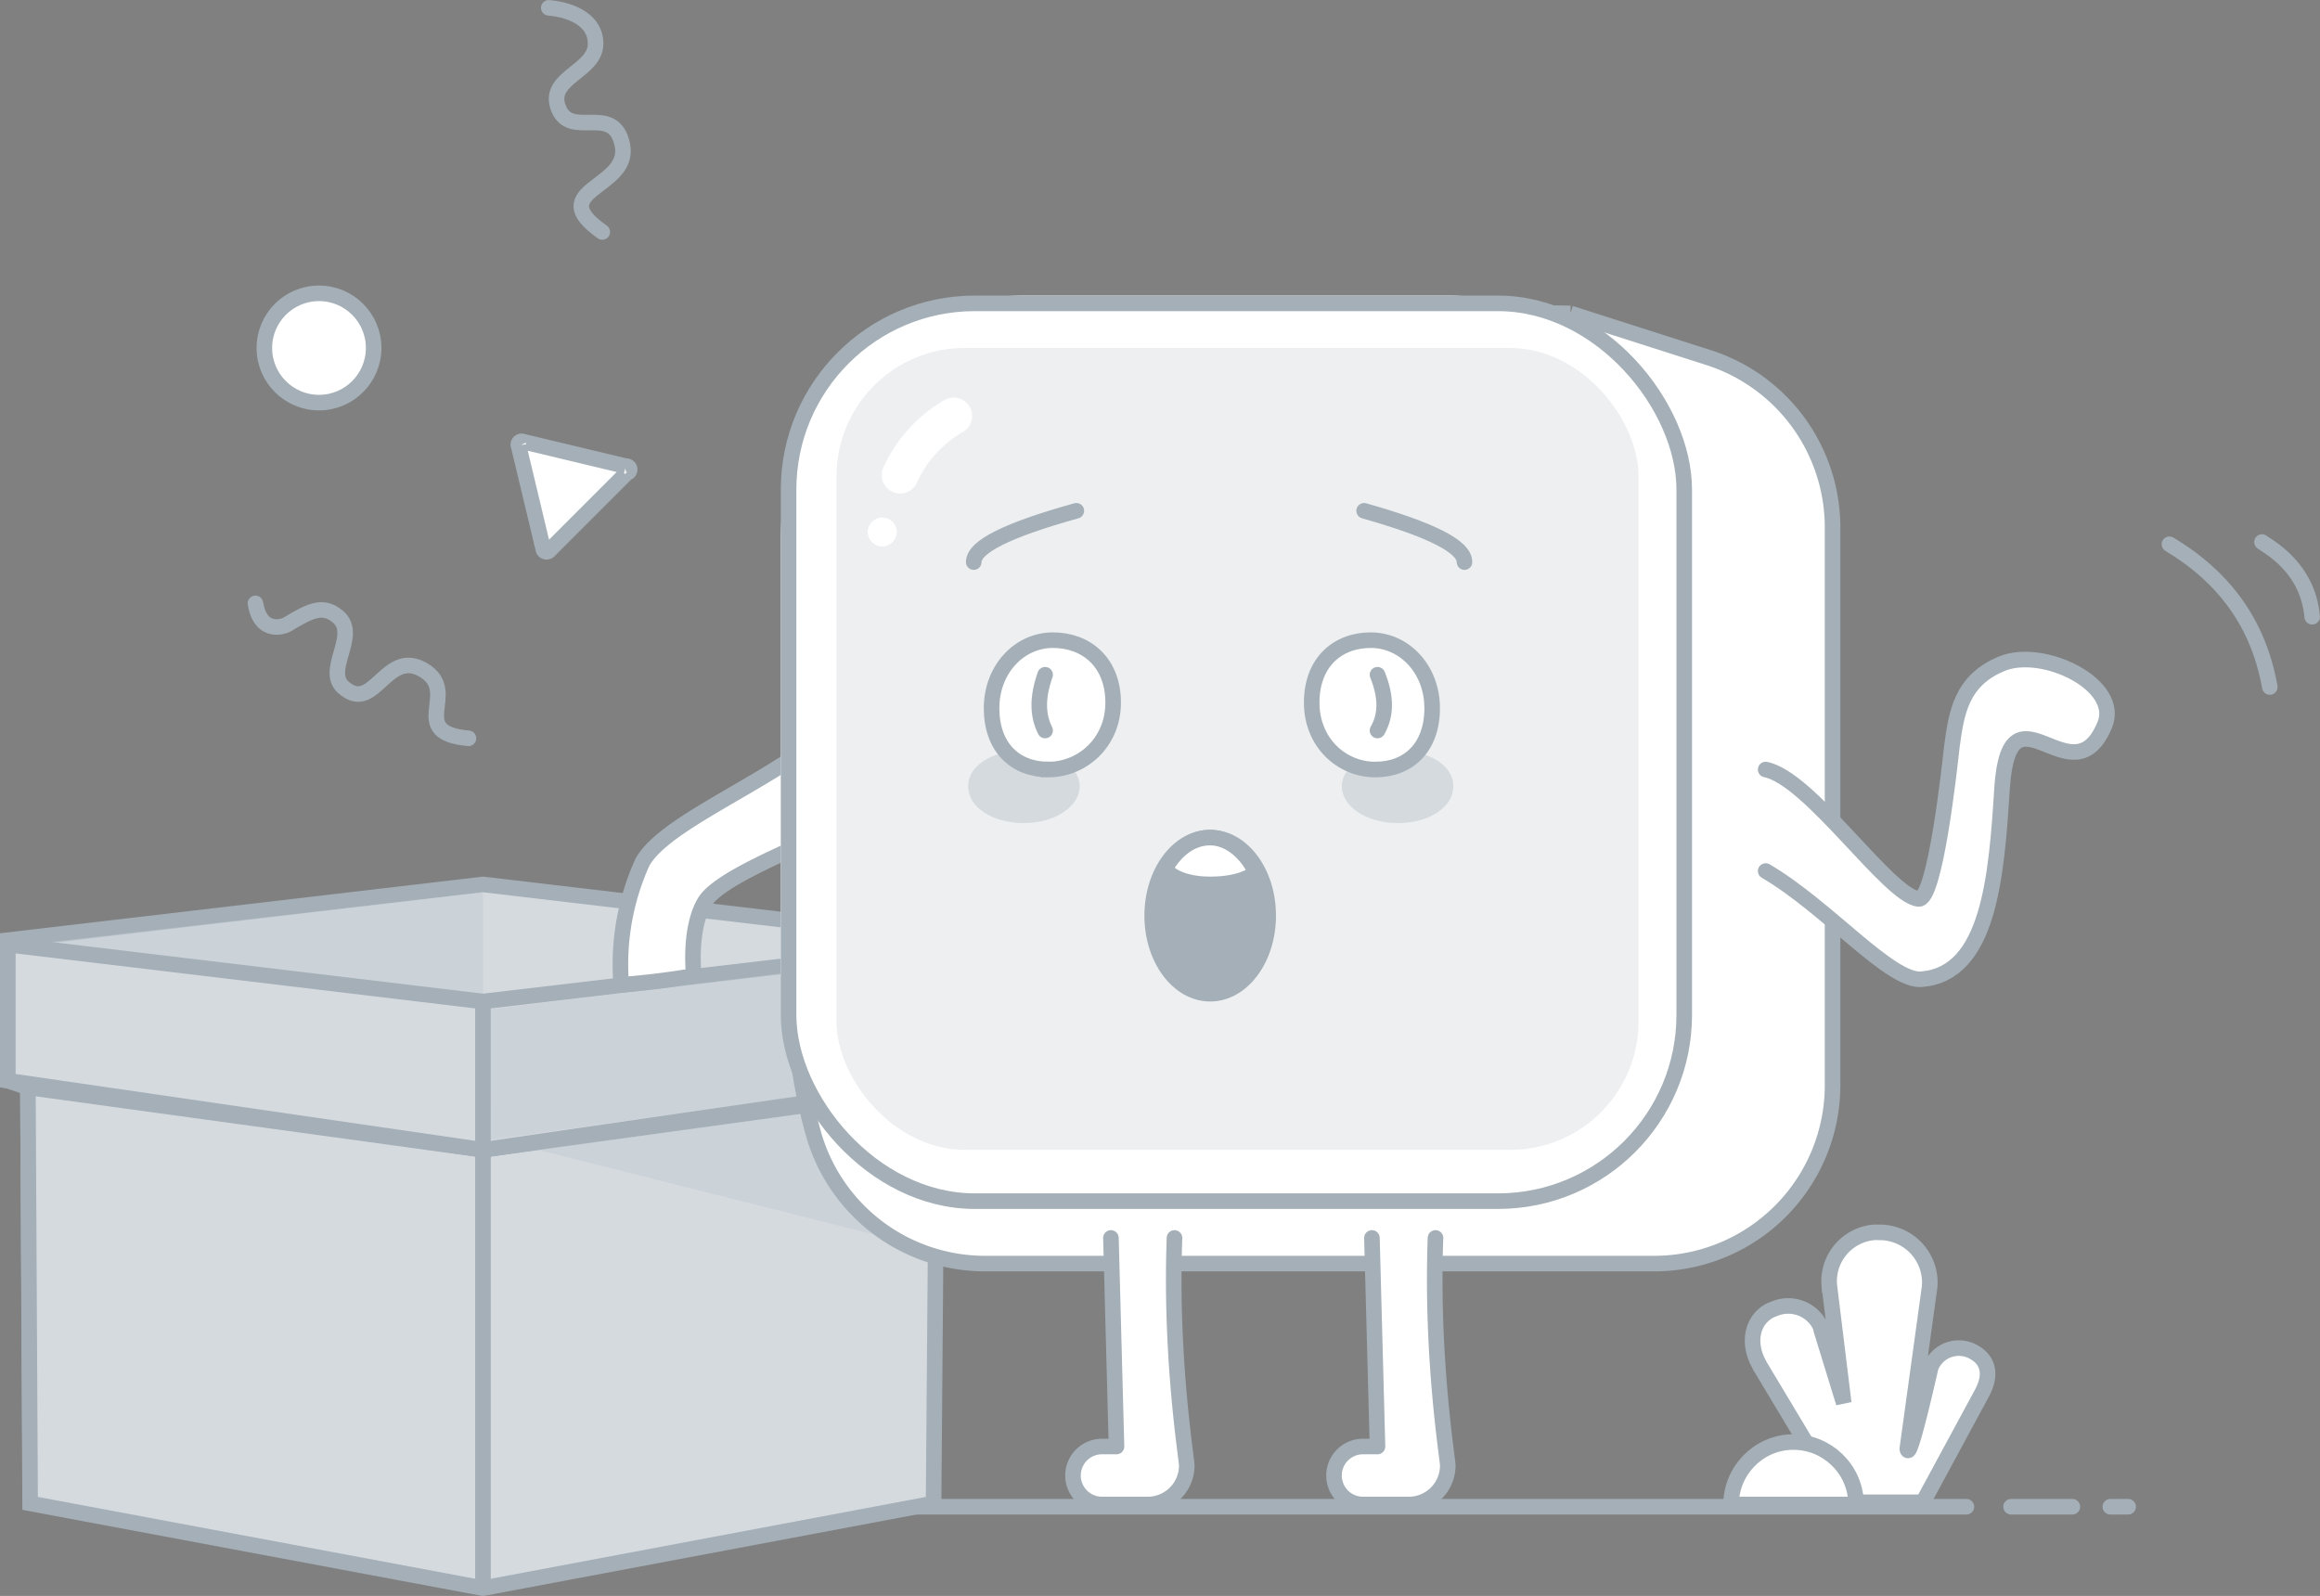 <svg
  xmlns="http://www.w3.org/2000/svg"
  xmlns:xlink="http://www.w3.org/1999/xlink"
  viewBox="0.3 1.7 208 143.1"
>
  <rect x="0.3" y="1.7" width="208" height="143.1" fill="#808080" stroke="none"/>
  <style>
    .B {
      fill: #fff;
    }
    .C {
      stroke-linecap: round;
    }
    .D {
      stroke-width: 1.395;
    }
    .E {
      stroke: #a4afb7;
    }
    .F {
      fill-rule: nonzero;
    }
    .G {
      stroke-linejoin: round;
    }
    .H {
      fill: #d5dadf;
    }
  </style>
  <g fill="none" fill-rule="evenodd">
    <path
      d="M53.8 136.8h122.8m4 0h5.5m-141.2 0h5.6m139 0h1.6m-150.7 0h1.7"
      class="C D E"
    />
    <path
      d="M121.3 47.5c6 1.7 9.1 3.2 9.1 4.6"
      stroke="#170040"
      class="C D G"
    />
    <path
      d="m3 132.5-.2-33.3-1.8-.6V86l42.6-5L86 86v12.6l-1.8.6-.3 33.3-40.4 9z"
      class="D E H"
    />
    <path
      fill-opacity=".5"
      fill="#c2cbd2"
      d="m1 86.6 42.6-4.9v62.1L3 136.5l-.3-37.3-1.8-.6z"
    />
    <g class="D E H">
      <path d="m3 136.5-.2-37.3 40.8 5.6 40.7-5.6-.3 37.3-40.4 7.6z" />
      <path d="M1 98.6V86.4l42.6 5.1 42.5-5v12.1l-42.5 6.2z" />
    </g>
    <path
      fill-opacity=".5"
      d="M83.5 113.6V100l-35 4.8zm2-26.5-41.3 5.1.1 11.7 41.1-5.8z"
      fill="#c2cbd2"
    />
    <g class="D E">
      <path d="M43.6 91.5v52.3" />
      <g class="B F">
        <path
          d="M76.5 65.7c-6 5.8-16.4 9.4-18.6 13.3A22.2 22.2 0 0 0 56 90a72 72 0 0 0 6.5-.8c-.3-3.6.4-5.8 1.1-6.8 2.6-3.5 18-7.8 18.3-11"
          class="C G"
        />
        <path
          d="m141.1 29.8-52-.8c-3.6 0-7 1.4-9.4 4L77 36.4a16 16 0 0 0-2 2.6c-2 3.4-3 6-3 7.5-.7 21-.9 36.2-.5 45.7a47 47 0 0 0 1.8 11.4A16 16 0 0 0 88.6 115h60a16 16 0 0 0 16-16V49a16 16 0 0 0-11-15.2l-12.5-4z"
        />
      </g>
    </g>
    <rect x="70.3" y="28.2" width="81.7" height="81.9" rx="21.8" class="B F" />
    <g class="D E B F">
      <rect x="71" y="28.9" width="80.3" height="80.5" rx="16.7" />
      <g class="C G">
        <use xlink:href="#B" />
        <use xlink:href="#B" x="-23.4" />
      </g>
    </g>
    <rect
      fill-opacity=".7"
      fill="#e6e9ec"
      x="75.3"
      y="32.9"
      width="71.9"
      height="71.9"
      rx="11.5"
      class="F"
    />
    <path
      d="M97.1 72.2c0 1.8-2.2 3.3-5 3.3s-5-1.4-5-3.3 2.2-3.2 5-3.2 5 1.4 5 3.2m23.5 0c0 1.8 2.2 3.3 5 3.3s5-1.4 5-3.3-2.2-3.2-5-3.2-5 1.4-5 3.2"
      class="H"
    />
    <g class="D E">
      <path
        d="M94.3 70.7c3 0 5.8-2.4 5.8-6s-2.4-5.6-5.4-5.6-5.5 2.6-5.5 6.1 2.1 5.5 5.1 5.5z"
        class="B"
      />
      <path d="M94 62.2c-.7 2-.7 3.6 0 5" class="C" />
      <path
        d="M123.6 70.7c-3 0-5.7-2.4-5.7-6s2.3-5.6 5.3-5.6 5.5 2.6 5.5 6.1-2.1 5.5-5.1 5.5z"
        class="B"
      />
      <path d="M123.8 62.2c.8 2 .8 3.6 0 5" class="C" />
      <g class="B">
        <path
          d="M172.7 136.4h-7.3l-1.3-2.2-6-10-.1-.2c-1-1.8-.7-3.9 1-4.8l.5-.2a3.2 3.2 0 0 1 4 1.6l.1.4 2 6.5-1.3-10.6a4.4 4.4 0 0 1 4-4.7 4.3 4.3 0 0 1 .5 0h.2a4.5 4.5 0 0 1 4.3 4.9l-2 14.5c.1.8.8-1.6 2.1-7.3a2.7 2.7 0 0 1 3.8-1.4c1.5.8 1.6 2.2.8 3.7l-5.3 9.8z"
        />
        <path
          d="M161.1 131c3 0 5.5 2.4 5.6 5.4v.2h-11.2c0-3 2.4-5.5 5.4-5.6h.2z"
        />
      </g>
      <ellipse fill="#a4afb7" cx="108.8" cy="83.8" rx="5.2" ry="7" />
      <g class="B">
        <path
          d="M108.8 81c2.9 0 4.3-1 4-1.3-.9-1.7-2.4-2.9-4-2.9s-3 1-4 2.7c-.1.3 1.1 1.5 4 1.5z"
        />
        <path
          d="M158.6 79.8c5.5 3.2 11.2 10 14 9.7 6-.5 6.7-9.1 7.2-17.2.7-10 6.3 1.4 9.2-5.6 1.5-3.6-5.5-7-9.2-5.5s-4.1 4.5-4.5 7.4c-.2 1.8-1.5 13.9-3 13.7-2.7-.3-9.7-10.8-13.7-11.6"
          class="C F G"
        />
      </g>
      <path
        d="M194.8 50.5c5 3 8 7.2 9 12.8m-.7-13c.5.4 4.1 2.2 4.5 6.7"
        class="C"
      />
    </g>
    <path
      d="M85.8 39a11.7 11.7 0 0 0-4.8 5.3"
      stroke="#fff"
      stroke-width="3.3"
      class="C"
    />
    <circle cx="79.4" cy="49.4" r="1.3" class="B" />
    <g class="D E">
      <g class="C">
        <path
          d="M96.8 47.5c-6.1 1.7-9.2 3.2-9.2 4.6m35-4.6c6 1.7 9 3.2 9 4.6"
          class="G"
        />
        <path
          d="M23.2 55.8c.5 3 2.8 2 3 1.8 2-1.2 3.1-1.7 4.4-.6 2 1.7-1.5 5 .7 6.5 2.6 2 3.7-3.7 7-1.7s-1.6 5.6 4 6.1m7.2-65.5c2.2.2 4.2 1.2 4.2 3.2 0 2.5-4.2 3-3.4 5.6 1 3.2 5-.4 5.8 3.5s-7.2 4-1.8 7.8"
        />
      </g>
      <g class="B">
        <path
          d="m47.2 41.3 9.2 2.2a.3.3 0 0 1 .1.6l-7 7a.3.3 0 0 1-.5-.2l-2.2-9.2a.3.3 0 0 1 .4-.4z"
        />
        <circle cx="28.9" cy="32.9" r="4.9" />
      </g>
    </g>
  </g>
  <defs>
    <path
      id="B"
      d="m123.3 112.7.5 18.7h-1.3a2.6 2.6 0 1 0 0 5.2h4a3.5 3.5 0 0 0 3.6-3.5c0-.6-1.5-9.6-1.1-20.4"
    />
  </defs>
</svg>
